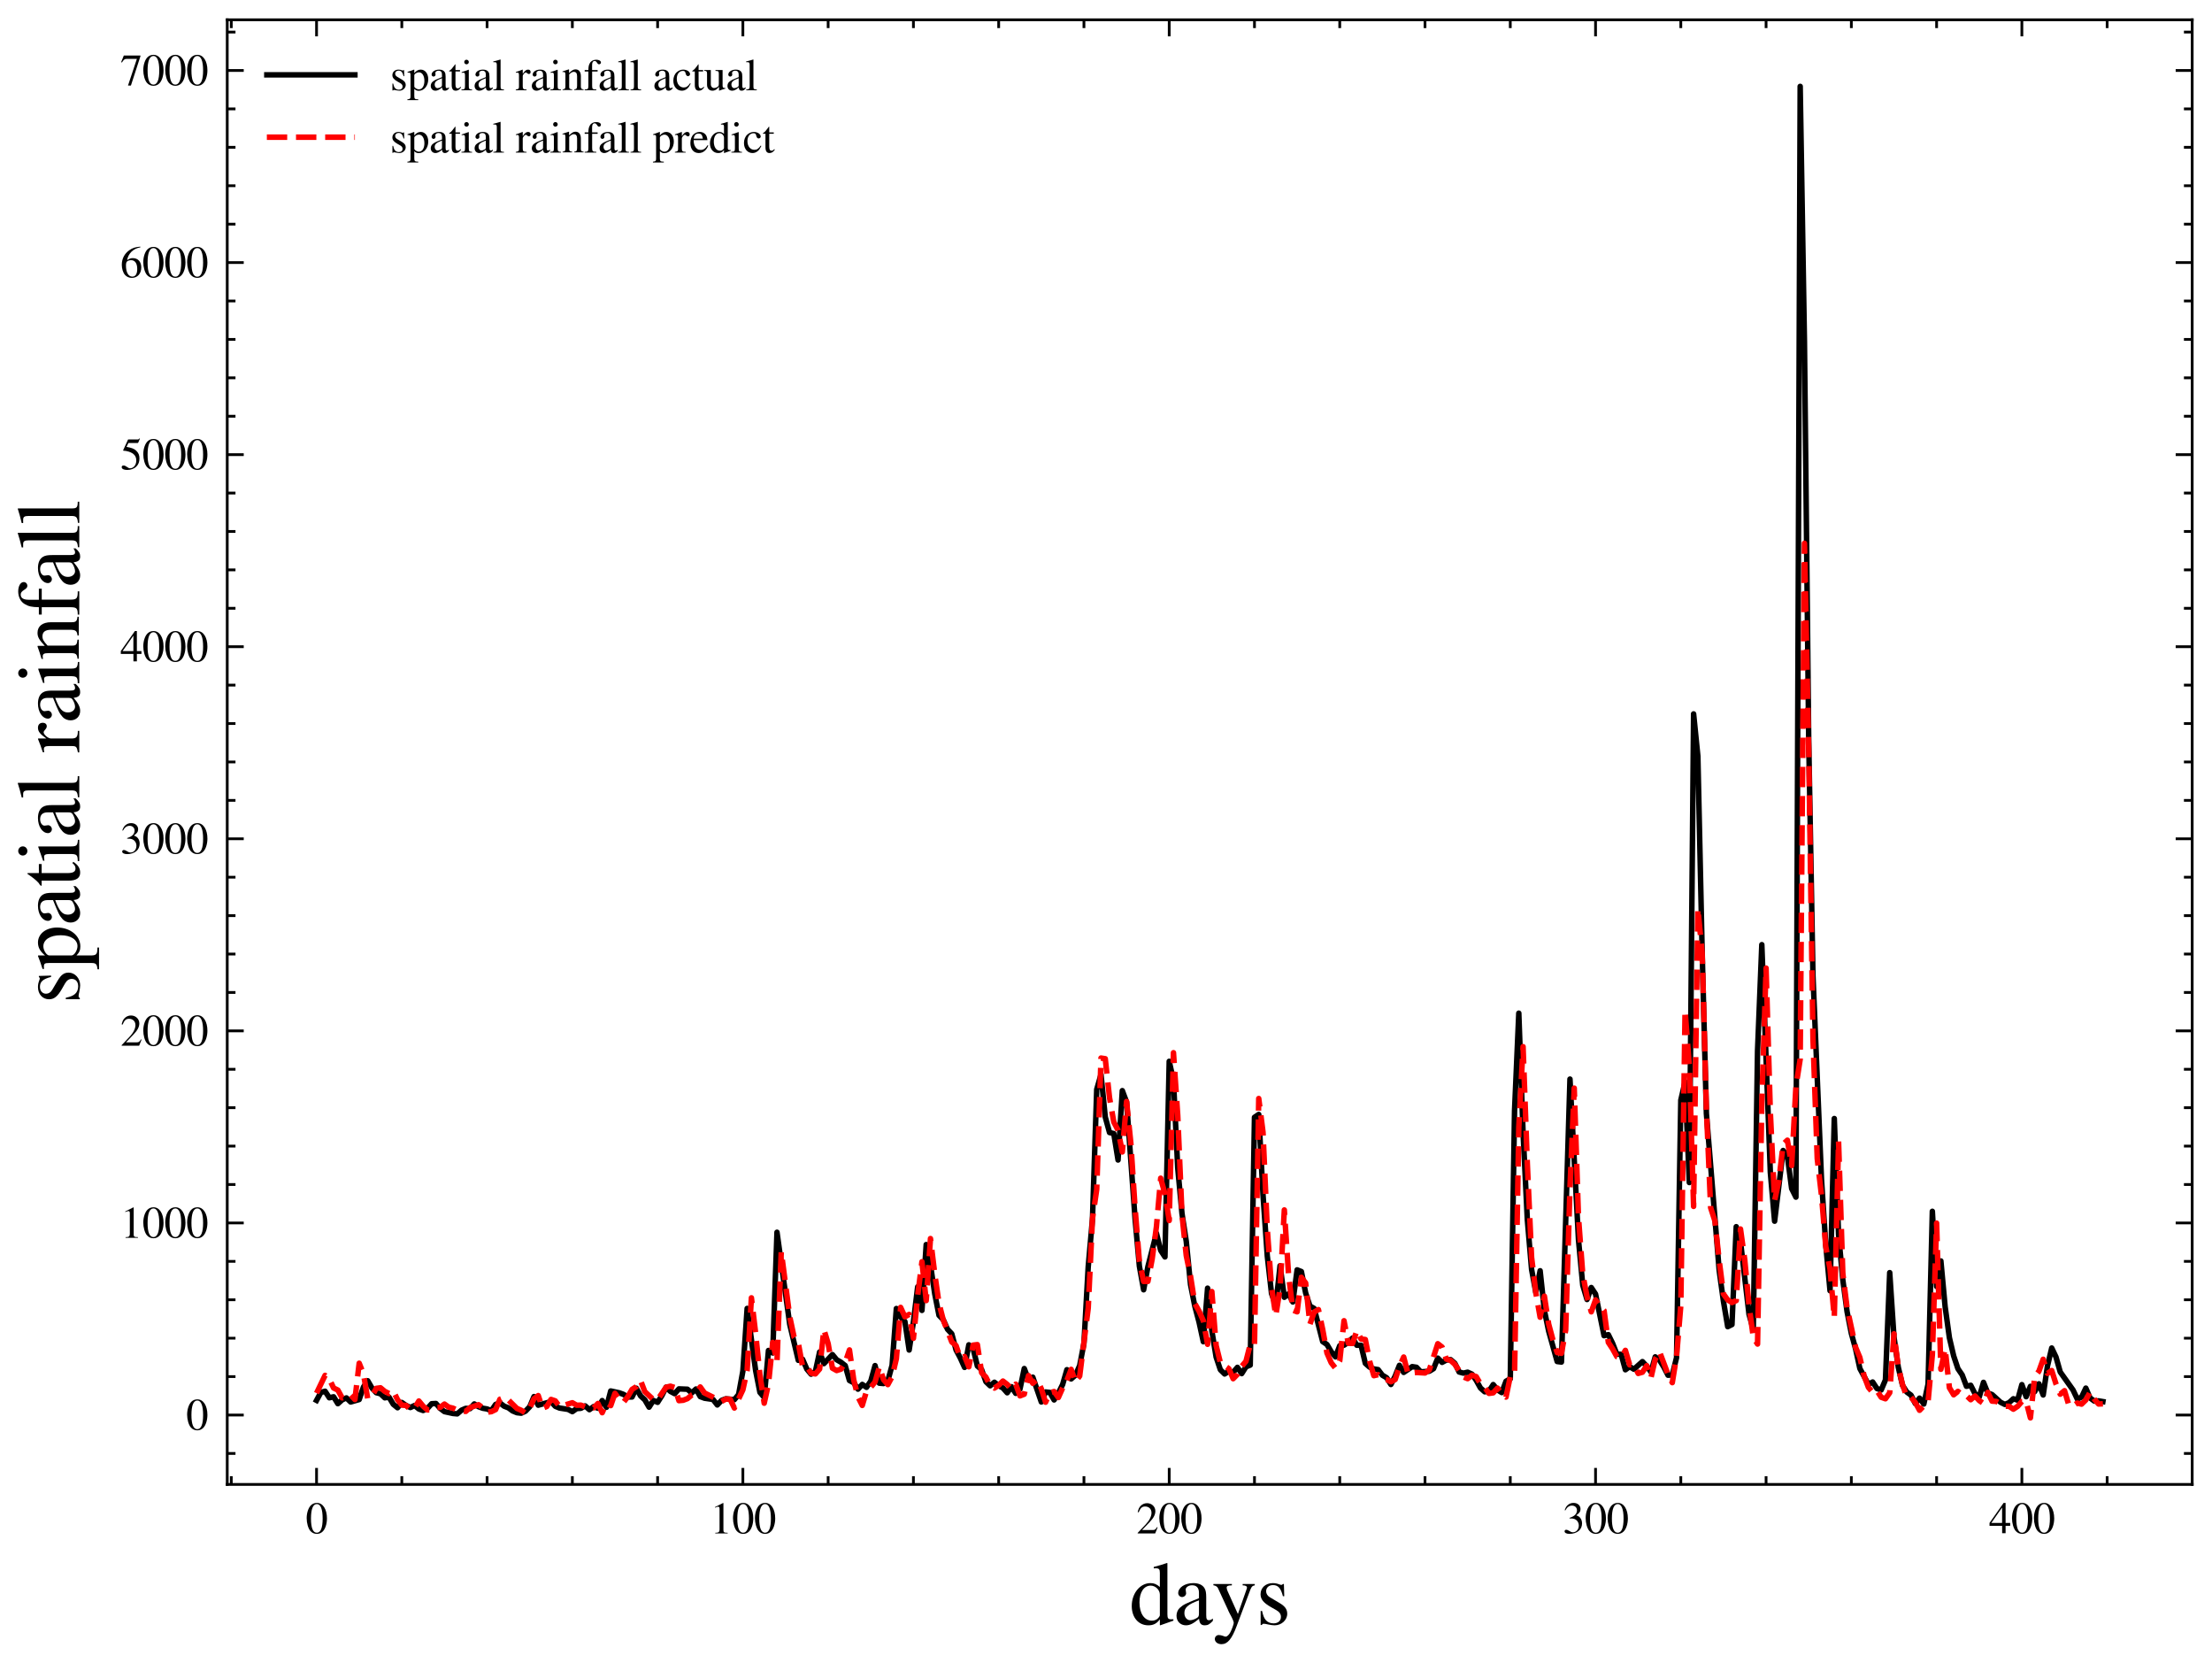 <?xml version="1.0" encoding="utf-8" standalone="no"?>
<!DOCTYPE svg PUBLIC "-//W3C//DTD SVG 1.1//EN"
  "http://www.w3.org/Graphics/SVG/1.1/DTD/svg11.dtd">
<svg xmlns:xlink="http://www.w3.org/1999/xlink" width="402.018pt" height="302.199pt" viewBox="0 0 402.018 302.199" xmlns="http://www.w3.org/2000/svg" version="1.1">
 <defs>
  <style type="text/css">*{stroke-linejoin: round; stroke-linecap: butt}</style>
 </defs>
 <g id="figure_1">
  <g id="patch_1">
   <path d="M -0 302.199 
L 402.018 302.199 
L 402.018 0 
L -0 0 
z
" style="fill: #ffffff"/>
  </g>
  <g id="axes_1">
   <g id="patch_2">
    <path d="M 41.298 269.712 
L 398.418 269.712 
L 398.418 3.6 
L 41.298 3.6 
z
" style="fill: #ffffff"/>
   </g>
   <g id="matplotlib.axis_1">
    <g id="xtick_1">
     <g id="line2d_1">
      <defs>
       <path id="mfe46ee6ffe" d="M 0 0 
L 0 -3 
" style="stroke: #000000; stroke-width: 0.5"/>
      </defs>
      <g>
       <use xlink:href="#mfe46ee6ffe" x="57.531" y="269.712" style="stroke: #000000; stroke-width: 0.5"/>
      </g>
     </g>
     <g id="line2d_2">
      <defs>
       <path id="mbf5a25aa76" d="M 0 0 
L 0 3 
" style="stroke: #000000; stroke-width: 0.5"/>
      </defs>
      <g>
       <use xlink:href="#mbf5a25aa76" x="57.531" y="3.6" style="stroke: #000000; stroke-width: 0.5"/>
      </g>
     </g>
     <g id="text_1">
      <!-- $\mathdefault{0}$ -->
      <g transform="translate(55.539 278.616) scale(0.08 -0.08)">
       <defs>
        <path id="NimbusRomNo9L-Regu-30" d="M 1626 4352 
C 1274 4352 1005 4244 768 4020 
C 397 3661 154 2925 154 2176 
C 154 1479 365 730 666 372 
C 902 90 1229 -64 1600 -64 
C 1926 -64 2202 45 2432 269 
C 2803 621 3046 1364 3046 2138 
C 3046 3450 2464 4352 1626 4352 
z
M 1606 4186 
C 2144 4186 2432 3463 2432 2125 
C 2432 788 2150 103 1600 103 
C 1050 103 768 788 768 2119 
C 768 3476 1056 4186 1606 4186 
z
" transform="scale(0.016)"/>
       </defs>
       <use xlink:href="#NimbusRomNo9L-Regu-30" transform="scale(0.996)"/>
      </g>
     </g>
    </g>
    <g id="xtick_2">
     <g id="line2d_3">
      <g>
       <use xlink:href="#mfe46ee6ffe" x="135.014" y="269.712" style="stroke: #000000; stroke-width: 0.5"/>
      </g>
     </g>
     <g id="line2d_4">
      <g>
       <use xlink:href="#mbf5a25aa76" x="135.014" y="3.6" style="stroke: #000000; stroke-width: 0.5"/>
      </g>
     </g>
     <g id="text_2">
      <!-- $\mathdefault{100}$ -->
      <g transform="translate(129.037 278.616) scale(0.08 -0.08)">
       <defs>
        <path id="NimbusRomNo9L-Regu-31" d="M 1862 4339 
L 710 3757 
L 710 3667 
C 787 3699 858 3725 883 3738 
C 998 3783 1107 3808 1171 3808 
C 1306 3808 1363 3711 1363 3505 
L 1363 592 
C 1363 379 1312 232 1210 173 
C 1114 116 1024 96 755 96 
L 755 0 
L 2522 0 
L 2522 96 
C 2016 96 1914 160 1914 470 
L 1914 4327 
L 1862 4339 
z
" transform="scale(0.016)"/>
       </defs>
       <use xlink:href="#NimbusRomNo9L-Regu-31" transform="scale(0.996)"/>
       <use xlink:href="#NimbusRomNo9L-Regu-30" transform="translate(49.813 0) scale(0.996)"/>
       <use xlink:href="#NimbusRomNo9L-Regu-30" transform="translate(99.626 0) scale(0.996)"/>
      </g>
     </g>
    </g>
    <g id="xtick_3">
     <g id="line2d_5">
      <g>
       <use xlink:href="#mfe46ee6ffe" x="212.498" y="269.712" style="stroke: #000000; stroke-width: 0.5"/>
      </g>
     </g>
     <g id="line2d_6">
      <g>
       <use xlink:href="#mbf5a25aa76" x="212.498" y="3.6" style="stroke: #000000; stroke-width: 0.5"/>
      </g>
     </g>
     <g id="text_3">
      <!-- $\mathdefault{200}$ -->
      <g transform="translate(206.52 278.616) scale(0.08 -0.08)">
       <defs>
        <path id="NimbusRomNo9L-Regu-32" d="M 3040 875 
L 2957 907 
C 2720 544 2637 486 2349 486 
L 819 486 
L 1894 1609 
C 2464 2202 2714 2687 2714 3185 
C 2714 3823 2195 4313 1530 4313 
C 1178 4313 845 4173 608 3918 
C 403 3700 307 3496 198 3043 
L 333 3011 
C 589 3636 819 3840 1261 3840 
C 1798 3840 2163 3476 2163 2940 
C 2163 2443 1869 1850 1331 1282 
L 192 77 
L 192 0 
L 2688 0 
L 3040 875 
z
" transform="scale(0.016)"/>
       </defs>
       <use xlink:href="#NimbusRomNo9L-Regu-32" transform="scale(0.996)"/>
       <use xlink:href="#NimbusRomNo9L-Regu-30" transform="translate(49.813 0) scale(0.996)"/>
       <use xlink:href="#NimbusRomNo9L-Regu-30" transform="translate(99.626 0) scale(0.996)"/>
      </g>
     </g>
    </g>
    <g id="xtick_4">
     <g id="line2d_7">
      <g>
       <use xlink:href="#mfe46ee6ffe" x="289.981" y="269.712" style="stroke: #000000; stroke-width: 0.5"/>
      </g>
     </g>
     <g id="line2d_8">
      <g>
       <use xlink:href="#mbf5a25aa76" x="289.981" y="3.6" style="stroke: #000000; stroke-width: 0.5"/>
      </g>
     </g>
     <g id="text_4">
      <!-- $\mathdefault{300}$ -->
      <g transform="translate(284.003 278.616) scale(0.08 -0.08)">
       <defs>
        <path id="NimbusRomNo9L-Regu-33" d="M 979 2138 
C 1357 2138 1504 2125 1658 2068 
C 2054 1927 2304 1562 2304 1120 
C 2304 583 1939 167 1466 167 
C 1293 167 1165 212 928 365 
C 736 480 627 525 518 525 
C 371 525 275 436 275 301 
C 275 77 550 -64 998 -64 
C 1491 -64 1997 103 2298 365 
C 2598 628 2765 999 2765 1428 
C 2765 1754 2662 2055 2477 2253 
C 2349 2394 2227 2471 1946 2592 
C 2387 2893 2547 3130 2547 3476 
C 2547 3994 2138 4352 1549 4352 
C 1229 4352 947 4244 717 4039 
C 525 3866 429 3699 288 3315 
L 384 3290 
C 646 3757 934 3968 1338 3968 
C 1754 3968 2042 3687 2042 3284 
C 2042 3053 1946 2823 1786 2663 
C 1594 2471 1414 2375 979 2221 
L 979 2138 
z
" transform="scale(0.016)"/>
       </defs>
       <use xlink:href="#NimbusRomNo9L-Regu-33" transform="scale(0.996)"/>
       <use xlink:href="#NimbusRomNo9L-Regu-30" transform="translate(49.813 0) scale(0.996)"/>
       <use xlink:href="#NimbusRomNo9L-Regu-30" transform="translate(99.626 0) scale(0.996)"/>
      </g>
     </g>
    </g>
    <g id="xtick_5">
     <g id="line2d_9">
      <g>
       <use xlink:href="#mfe46ee6ffe" x="367.464" y="269.712" style="stroke: #000000; stroke-width: 0.5"/>
      </g>
     </g>
     <g id="line2d_10">
      <g>
       <use xlink:href="#mbf5a25aa76" x="367.464" y="3.6" style="stroke: #000000; stroke-width: 0.5"/>
      </g>
     </g>
     <g id="text_5">
      <!-- $\mathdefault{400}$ -->
      <g transform="translate(361.486 278.616) scale(0.08 -0.08)">
       <defs>
        <path id="NimbusRomNo9L-Regu-34" d="M 3021 1497 
L 2368 1497 
L 2368 4352 
L 2086 4352 
L 77 1497 
L 77 1088 
L 1875 1088 
L 1875 32 
L 2368 32 
L 2368 1088 
L 3021 1088 
L 3021 1497 
z
M 1869 1497 
L 333 1497 
L 1869 3698 
L 1869 1497 
z
" transform="scale(0.016)"/>
       </defs>
       <use xlink:href="#NimbusRomNo9L-Regu-34" transform="scale(0.996)"/>
       <use xlink:href="#NimbusRomNo9L-Regu-30" transform="translate(49.813 0) scale(0.996)"/>
       <use xlink:href="#NimbusRomNo9L-Regu-30" transform="translate(99.626 0) scale(0.996)"/>
      </g>
     </g>
    </g>
    <g id="xtick_6">
     <g id="line2d_11">
      <defs>
       <path id="md87c8a5781" d="M 0 0 
L 0 -1.5 
" style="stroke: #000000; stroke-width: 0.5"/>
      </defs>
      <g>
       <use xlink:href="#md87c8a5781" x="42.035" y="269.712" style="stroke: #000000; stroke-width: 0.5"/>
      </g>
     </g>
     <g id="line2d_12">
      <defs>
       <path id="m7ee3662ceb" d="M 0 0 
L 0 1.5 
" style="stroke: #000000; stroke-width: 0.5"/>
      </defs>
      <g>
       <use xlink:href="#m7ee3662ceb" x="42.035" y="3.6" style="stroke: #000000; stroke-width: 0.5"/>
      </g>
     </g>
    </g>
    <g id="xtick_7">
     <g id="line2d_13">
      <g>
       <use xlink:href="#md87c8a5781" x="73.028" y="269.712" style="stroke: #000000; stroke-width: 0.5"/>
      </g>
     </g>
     <g id="line2d_14">
      <g>
       <use xlink:href="#m7ee3662ceb" x="73.028" y="3.6" style="stroke: #000000; stroke-width: 0.5"/>
      </g>
     </g>
    </g>
    <g id="xtick_8">
     <g id="line2d_15">
      <g>
       <use xlink:href="#md87c8a5781" x="88.524" y="269.712" style="stroke: #000000; stroke-width: 0.5"/>
      </g>
     </g>
     <g id="line2d_16">
      <g>
       <use xlink:href="#m7ee3662ceb" x="88.524" y="3.6" style="stroke: #000000; stroke-width: 0.5"/>
      </g>
     </g>
    </g>
    <g id="xtick_9">
     <g id="line2d_17">
      <g>
       <use xlink:href="#md87c8a5781" x="104.021" y="269.712" style="stroke: #000000; stroke-width: 0.5"/>
      </g>
     </g>
     <g id="line2d_18">
      <g>
       <use xlink:href="#m7ee3662ceb" x="104.021" y="3.6" style="stroke: #000000; stroke-width: 0.5"/>
      </g>
     </g>
    </g>
    <g id="xtick_10">
     <g id="line2d_19">
      <g>
       <use xlink:href="#md87c8a5781" x="119.518" y="269.712" style="stroke: #000000; stroke-width: 0.5"/>
      </g>
     </g>
     <g id="line2d_20">
      <g>
       <use xlink:href="#m7ee3662ceb" x="119.518" y="3.6" style="stroke: #000000; stroke-width: 0.5"/>
      </g>
     </g>
    </g>
    <g id="xtick_11">
     <g id="line2d_21">
      <g>
       <use xlink:href="#md87c8a5781" x="150.511" y="269.712" style="stroke: #000000; stroke-width: 0.5"/>
      </g>
     </g>
     <g id="line2d_22">
      <g>
       <use xlink:href="#m7ee3662ceb" x="150.511" y="3.6" style="stroke: #000000; stroke-width: 0.5"/>
      </g>
     </g>
    </g>
    <g id="xtick_12">
     <g id="line2d_23">
      <g>
       <use xlink:href="#md87c8a5781" x="166.008" y="269.712" style="stroke: #000000; stroke-width: 0.5"/>
      </g>
     </g>
     <g id="line2d_24">
      <g>
       <use xlink:href="#m7ee3662ceb" x="166.008" y="3.6" style="stroke: #000000; stroke-width: 0.5"/>
      </g>
     </g>
    </g>
    <g id="xtick_13">
     <g id="line2d_25">
      <g>
       <use xlink:href="#md87c8a5781" x="181.504" y="269.712" style="stroke: #000000; stroke-width: 0.5"/>
      </g>
     </g>
     <g id="line2d_26">
      <g>
       <use xlink:href="#m7ee3662ceb" x="181.504" y="3.6" style="stroke: #000000; stroke-width: 0.5"/>
      </g>
     </g>
    </g>
    <g id="xtick_14">
     <g id="line2d_27">
      <g>
       <use xlink:href="#md87c8a5781" x="197.001" y="269.712" style="stroke: #000000; stroke-width: 0.5"/>
      </g>
     </g>
     <g id="line2d_28">
      <g>
       <use xlink:href="#m7ee3662ceb" x="197.001" y="3.6" style="stroke: #000000; stroke-width: 0.5"/>
      </g>
     </g>
    </g>
    <g id="xtick_15">
     <g id="line2d_29">
      <g>
       <use xlink:href="#md87c8a5781" x="227.994" y="269.712" style="stroke: #000000; stroke-width: 0.5"/>
      </g>
     </g>
     <g id="line2d_30">
      <g>
       <use xlink:href="#m7ee3662ceb" x="227.994" y="3.6" style="stroke: #000000; stroke-width: 0.5"/>
      </g>
     </g>
    </g>
    <g id="xtick_16">
     <g id="line2d_31">
      <g>
       <use xlink:href="#md87c8a5781" x="243.491" y="269.712" style="stroke: #000000; stroke-width: 0.5"/>
      </g>
     </g>
     <g id="line2d_32">
      <g>
       <use xlink:href="#m7ee3662ceb" x="243.491" y="3.6" style="stroke: #000000; stroke-width: 0.5"/>
      </g>
     </g>
    </g>
    <g id="xtick_17">
     <g id="line2d_33">
      <g>
       <use xlink:href="#md87c8a5781" x="258.987" y="269.712" style="stroke: #000000; stroke-width: 0.5"/>
      </g>
     </g>
     <g id="line2d_34">
      <g>
       <use xlink:href="#m7ee3662ceb" x="258.987" y="3.6" style="stroke: #000000; stroke-width: 0.5"/>
      </g>
     </g>
    </g>
    <g id="xtick_18">
     <g id="line2d_35">
      <g>
       <use xlink:href="#md87c8a5781" x="274.484" y="269.712" style="stroke: #000000; stroke-width: 0.5"/>
      </g>
     </g>
     <g id="line2d_36">
      <g>
       <use xlink:href="#m7ee3662ceb" x="274.484" y="3.6" style="stroke: #000000; stroke-width: 0.5"/>
      </g>
     </g>
    </g>
    <g id="xtick_19">
     <g id="line2d_37">
      <g>
       <use xlink:href="#md87c8a5781" x="305.477" y="269.712" style="stroke: #000000; stroke-width: 0.5"/>
      </g>
     </g>
     <g id="line2d_38">
      <g>
       <use xlink:href="#m7ee3662ceb" x="305.477" y="3.6" style="stroke: #000000; stroke-width: 0.5"/>
      </g>
     </g>
    </g>
    <g id="xtick_20">
     <g id="line2d_39">
      <g>
       <use xlink:href="#md87c8a5781" x="320.974" y="269.712" style="stroke: #000000; stroke-width: 0.5"/>
      </g>
     </g>
     <g id="line2d_40">
      <g>
       <use xlink:href="#m7ee3662ceb" x="320.974" y="3.6" style="stroke: #000000; stroke-width: 0.5"/>
      </g>
     </g>
    </g>
    <g id="xtick_21">
     <g id="line2d_41">
      <g>
       <use xlink:href="#md87c8a5781" x="336.471" y="269.712" style="stroke: #000000; stroke-width: 0.5"/>
      </g>
     </g>
     <g id="line2d_42">
      <g>
       <use xlink:href="#m7ee3662ceb" x="336.471" y="3.6" style="stroke: #000000; stroke-width: 0.5"/>
      </g>
     </g>
    </g>
    <g id="xtick_22">
     <g id="line2d_43">
      <g>
       <use xlink:href="#md87c8a5781" x="351.967" y="269.712" style="stroke: #000000; stroke-width: 0.5"/>
      </g>
     </g>
     <g id="line2d_44">
      <g>
       <use xlink:href="#m7ee3662ceb" x="351.967" y="3.6" style="stroke: #000000; stroke-width: 0.5"/>
      </g>
     </g>
    </g>
    <g id="xtick_23">
     <g id="line2d_45">
      <g>
       <use xlink:href="#md87c8a5781" x="382.961" y="269.712" style="stroke: #000000; stroke-width: 0.5"/>
      </g>
     </g>
     <g id="line2d_46">
      <g>
       <use xlink:href="#m7ee3662ceb" x="382.961" y="3.6" style="stroke: #000000; stroke-width: 0.5"/>
      </g>
     </g>
    </g>
    <g id="text_6">
     <!-- days -->
     <g transform="translate(205.249 295.148) scale(0.16 -0.16)">
      <defs>
       <path id="NimbusRomNo9L-Regu-64" d="M 2202 -64 
L 3142 269 
L 3142 365 
C 3027 365 3014 365 2995 365 
C 2765 365 2714 435 2714 731 
L 2714 4364 
L 2682 4377 
C 2374 4268 2150 4204 1741 4096 
L 1741 3994 
C 1792 4000 1830 4000 1882 4000 
C 2118 4000 2176 3936 2176 3672 
L 2176 2669 
C 1933 2874 1760 2944 1504 2944 
C 768 2944 173 2221 173 1312 
C 173 493 653 -64 1357 -64 
C 1715 -64 1958 64 2176 365 
L 2176 -45 
L 2202 -64 
z
M 2176 653 
C 2176 608 2131 531 2067 461 
C 1952 333 1792 269 1606 269 
C 1075 269 723 781 723 1568 
C 723 2291 1037 2765 1523 2765 
C 1862 2765 2176 2464 2176 2125 
L 2176 653 
z
" transform="scale(0.016)"/>
       <path id="NimbusRomNo9L-Regu-61" d="M 2829 423 
C 2720 333 2643 301 2547 301 
C 2400 301 2355 390 2355 672 
L 2355 1920 
C 2355 2253 2323 2438 2227 2592 
C 2086 2822 1811 2944 1434 2944 
C 832 2944 358 2630 358 2227 
C 358 2080 486 1952 634 1952 
C 787 1952 922 2080 922 2221 
C 922 2246 915 2278 909 2323 
C 896 2381 890 2432 890 2477 
C 890 2650 1094 2790 1350 2790 
C 1664 2790 1837 2605 1837 2259 
L 1837 1869 
C 851 1472 742 1421 467 1178 
C 326 1050 237 832 237 621 
C 237 218 518 -64 909 -64 
C 1190 -64 1453 70 1843 403 
C 1875 70 1990 -64 2253 -64 
C 2470 -64 2605 13 2829 256 
L 2829 423 
z
M 1837 783 
C 1837 584 1805 526 1670 449 
C 1517 359 1338 301 1203 301 
C 979 301 800 520 800 796 
L 800 822 
C 800 1201 1062 1433 1837 1715 
L 1837 783 
z
" transform="scale(0.016)"/>
       <path id="NimbusRomNo9L-Regu-79" d="M 3040 2880 
L 2176 2880 
L 2176 2784 
C 2381 2784 2483 2726 2483 2623 
C 2483 2597 2477 2559 2458 2514 
L 1837 742 
L 1101 2377 
C 1062 2468 1037 2552 1037 2622 
C 1037 2739 1133 2784 1408 2784 
L 1408 2880 
L 90 2880 
L 90 2790 
C 256 2765 365 2694 416 2585 
L 1146 1005 
L 1165 953 
L 1261 761 
C 1440 440 1542 209 1542 112 
C 1542 16 1395 -389 1286 -582 
C 1197 -749 1056 -871 966 -871 
C 928 -871 870 -858 806 -826 
C 685 -781 576 -755 467 -755 
C 320 -755 192 -883 192 -1037 
C 192 -1248 397 -1408 666 -1408 
C 1094 -1408 1402 -1049 1747 -124 
L 2733 2495 
C 2816 2701 2886 2765 3040 2784 
L 3040 2880 
z
" transform="scale(0.016)"/>
       <path id="NimbusRomNo9L-Regu-73" d="M 2016 2010 
L 1990 2880 
L 1920 2880 
L 1907 2867 
C 1850 2822 1843 2816 1818 2816 
C 1779 2816 1715 2829 1645 2861 
C 1504 2915 1363 2944 1197 2944 
C 691 2944 326 2616 326 2154 
C 326 1796 531 1539 1075 1231 
L 1446 1020 
C 1670 892 1779 737 1779 539 
C 1779 256 1574 77 1248 77 
C 1030 77 832 159 710 298 
C 576 455 518 600 435 960 
L 333 960 
L 333 -39 
L 416 -39 
C 461 33 486 48 563 48 
C 621 48 710 35 858 -2 
C 1037 -39 1210 -64 1325 -64 
C 1818 -64 2227 308 2227 757 
C 2227 1077 2074 1289 1690 1520 
L 998 1930 
C 819 2033 723 2194 723 2367 
C 723 2624 922 2803 1216 2803 
C 1581 2803 1773 2583 1920 2010 
L 2016 2010 
z
" transform="scale(0.016)"/>
      </defs>
      <use xlink:href="#NimbusRomNo9L-Regu-64" transform="scale(0.996)"/>
      <use xlink:href="#NimbusRomNo9L-Regu-61" transform="translate(49.813 0) scale(0.996)"/>
      <use xlink:href="#NimbusRomNo9L-Regu-79" transform="translate(94.047 0) scale(0.996)"/>
      <use xlink:href="#NimbusRomNo9L-Regu-73" transform="translate(143.86 0) scale(0.996)"/>
     </g>
    </g>
   </g>
   <g id="matplotlib.axis_2">
    <g id="ytick_1">
     <g id="line2d_47">
      <defs>
       <path id="m1c48ecb445" d="M 0 0 
L 3 0 
" style="stroke: #000000; stroke-width: 0.5"/>
      </defs>
      <g>
       <use xlink:href="#m1c48ecb445" x="41.298" y="257.101" style="stroke: #000000; stroke-width: 0.5"/>
      </g>
     </g>
     <g id="line2d_48">
      <defs>
       <path id="m8c5f093f06" d="M 0 0 
L -3 0 
" style="stroke: #000000; stroke-width: 0.5"/>
      </defs>
      <g>
       <use xlink:href="#m8c5f093f06" x="398.418" y="257.101" style="stroke: #000000; stroke-width: 0.5"/>
      </g>
     </g>
     <g id="text_7">
      <!-- $\mathdefault{0}$ -->
      <g transform="translate(33.813 259.803) scale(0.08 -0.08)">
       <use xlink:href="#NimbusRomNo9L-Regu-30" transform="scale(0.996)"/>
      </g>
     </g>
    </g>
    <g id="ytick_2">
     <g id="line2d_49">
      <g>
       <use xlink:href="#m1c48ecb445" x="41.298" y="222.202" style="stroke: #000000; stroke-width: 0.5"/>
      </g>
     </g>
     <g id="line2d_50">
      <g>
       <use xlink:href="#m8c5f093f06" x="398.418" y="222.202" style="stroke: #000000; stroke-width: 0.5"/>
      </g>
     </g>
     <g id="text_8">
      <!-- $\mathdefault{1000}$ -->
      <g transform="translate(21.858 224.903) scale(0.08 -0.08)">
       <use xlink:href="#NimbusRomNo9L-Regu-31" transform="scale(0.996)"/>
       <use xlink:href="#NimbusRomNo9L-Regu-30" transform="translate(49.813 0) scale(0.996)"/>
       <use xlink:href="#NimbusRomNo9L-Regu-30" transform="translate(99.626 0) scale(0.996)"/>
       <use xlink:href="#NimbusRomNo9L-Regu-30" transform="translate(149.44 0) scale(0.996)"/>
      </g>
     </g>
    </g>
    <g id="ytick_3">
     <g id="line2d_51">
      <g>
       <use xlink:href="#m1c48ecb445" x="41.298" y="187.302" style="stroke: #000000; stroke-width: 0.5"/>
      </g>
     </g>
     <g id="line2d_52">
      <g>
       <use xlink:href="#m8c5f093f06" x="398.418" y="187.302" style="stroke: #000000; stroke-width: 0.5"/>
      </g>
     </g>
     <g id="text_9">
      <!-- $\mathdefault{2000}$ -->
      <g transform="translate(21.858 190.004) scale(0.08 -0.08)">
       <use xlink:href="#NimbusRomNo9L-Regu-32" transform="scale(0.996)"/>
       <use xlink:href="#NimbusRomNo9L-Regu-30" transform="translate(49.813 0) scale(0.996)"/>
       <use xlink:href="#NimbusRomNo9L-Regu-30" transform="translate(99.626 0) scale(0.996)"/>
       <use xlink:href="#NimbusRomNo9L-Regu-30" transform="translate(149.44 0) scale(0.996)"/>
      </g>
     </g>
    </g>
    <g id="ytick_4">
     <g id="line2d_53">
      <g>
       <use xlink:href="#m1c48ecb445" x="41.298" y="152.403" style="stroke: #000000; stroke-width: 0.5"/>
      </g>
     </g>
     <g id="line2d_54">
      <g>
       <use xlink:href="#m8c5f093f06" x="398.418" y="152.403" style="stroke: #000000; stroke-width: 0.5"/>
      </g>
     </g>
     <g id="text_10">
      <!-- $\mathdefault{3000}$ -->
      <g transform="translate(21.858 155.105) scale(0.08 -0.08)">
       <use xlink:href="#NimbusRomNo9L-Regu-33" transform="scale(0.996)"/>
       <use xlink:href="#NimbusRomNo9L-Regu-30" transform="translate(49.813 0) scale(0.996)"/>
       <use xlink:href="#NimbusRomNo9L-Regu-30" transform="translate(99.626 0) scale(0.996)"/>
       <use xlink:href="#NimbusRomNo9L-Regu-30" transform="translate(149.44 0) scale(0.996)"/>
      </g>
     </g>
    </g>
    <g id="ytick_5">
     <g id="line2d_55">
      <g>
       <use xlink:href="#m1c48ecb445" x="41.298" y="117.504" style="stroke: #000000; stroke-width: 0.5"/>
      </g>
     </g>
     <g id="line2d_56">
      <g>
       <use xlink:href="#m8c5f093f06" x="398.418" y="117.504" style="stroke: #000000; stroke-width: 0.5"/>
      </g>
     </g>
     <g id="text_11">
      <!-- $\mathdefault{4000}$ -->
      <g transform="translate(21.858 120.206) scale(0.08 -0.08)">
       <use xlink:href="#NimbusRomNo9L-Regu-34" transform="scale(0.996)"/>
       <use xlink:href="#NimbusRomNo9L-Regu-30" transform="translate(49.813 0) scale(0.996)"/>
       <use xlink:href="#NimbusRomNo9L-Regu-30" transform="translate(99.626 0) scale(0.996)"/>
       <use xlink:href="#NimbusRomNo9L-Regu-30" transform="translate(149.44 0) scale(0.996)"/>
      </g>
     </g>
    </g>
    <g id="ytick_6">
     <g id="line2d_57">
      <g>
       <use xlink:href="#m1c48ecb445" x="41.298" y="82.605" style="stroke: #000000; stroke-width: 0.5"/>
      </g>
     </g>
     <g id="line2d_58">
      <g>
       <use xlink:href="#m8c5f093f06" x="398.418" y="82.605" style="stroke: #000000; stroke-width: 0.5"/>
      </g>
     </g>
     <g id="text_12">
      <!-- $\mathdefault{5000}$ -->
      <g transform="translate(21.858 85.307) scale(0.08 -0.08)">
       <defs>
        <path id="NimbusRomNo9L-Regu-35" d="M 1158 3776 
L 2413 3776 
C 2515 3776 2541 3789 2560 3834 
L 2803 4403 
L 2746 4448 
C 2650 4314 2586 4282 2451 4282 
L 1114 4282 
L 416 2759 
C 410 2746 410 2740 410 2727 
C 410 2695 435 2676 486 2676 
C 691 2676 947 2631 1210 2547 
C 1946 2309 2285 1910 2285 1274 
C 2285 656 1894 173 1395 173 
C 1267 173 1158 218 966 360 
C 762 508 614 572 480 572 
C 294 572 205 495 205 334 
C 205 90 506 -64 986 -64 
C 1523 -64 1984 110 2304 438 
C 2598 728 2733 1094 2733 1583 
C 2733 2046 2611 2342 2291 2663 
C 2010 2947 1645 3094 890 3229 
L 1158 3776 
z
" transform="scale(0.016)"/>
       </defs>
       <use xlink:href="#NimbusRomNo9L-Regu-35" transform="scale(0.996)"/>
       <use xlink:href="#NimbusRomNo9L-Regu-30" transform="translate(49.813 0) scale(0.996)"/>
       <use xlink:href="#NimbusRomNo9L-Regu-30" transform="translate(99.626 0) scale(0.996)"/>
       <use xlink:href="#NimbusRomNo9L-Regu-30" transform="translate(149.44 0) scale(0.996)"/>
      </g>
     </g>
    </g>
    <g id="ytick_7">
     <g id="line2d_59">
      <g>
       <use xlink:href="#m1c48ecb445" x="41.298" y="47.706" style="stroke: #000000; stroke-width: 0.5"/>
      </g>
     </g>
     <g id="line2d_60">
      <g>
       <use xlink:href="#m8c5f093f06" x="398.418" y="47.706" style="stroke: #000000; stroke-width: 0.5"/>
      </g>
     </g>
     <g id="text_13">
      <!-- $\mathdefault{6000}$ -->
      <g transform="translate(21.858 50.408) scale(0.08 -0.08)">
       <defs>
        <path id="NimbusRomNo9L-Regu-36" d="M 2854 4391 
C 2125 4327 1754 4205 1286 3879 
C 595 3386 218 2656 218 1802 
C 218 1248 390 688 666 370 
C 909 89 1254 -64 1651 -64 
C 2445 -64 2995 541 2995 1421 
C 2995 2236 2528 2752 1792 2752 
C 1510 2752 1376 2707 973 2464 
C 1146 3431 1862 4122 2867 4288 
L 2854 4391 
z
M 1549 2458 
C 2099 2458 2419 2000 2419 1204 
C 2419 504 2170 116 1722 116 
C 1158 116 813 714 813 1700 
C 813 2025 864 2203 992 2299 
C 1126 2400 1325 2458 1549 2458 
z
" transform="scale(0.016)"/>
       </defs>
       <use xlink:href="#NimbusRomNo9L-Regu-36" transform="scale(0.996)"/>
       <use xlink:href="#NimbusRomNo9L-Regu-30" transform="translate(49.813 0) scale(0.996)"/>
       <use xlink:href="#NimbusRomNo9L-Regu-30" transform="translate(99.626 0) scale(0.996)"/>
       <use xlink:href="#NimbusRomNo9L-Regu-30" transform="translate(149.44 0) scale(0.996)"/>
      </g>
     </g>
    </g>
    <g id="ytick_8">
     <g id="line2d_61">
      <g>
       <use xlink:href="#m1c48ecb445" x="41.298" y="12.807" style="stroke: #000000; stroke-width: 0.5"/>
      </g>
     </g>
     <g id="line2d_62">
      <g>
       <use xlink:href="#m8c5f093f06" x="398.418" y="12.807" style="stroke: #000000; stroke-width: 0.5"/>
      </g>
     </g>
     <g id="text_14">
      <!-- $\mathdefault{7000}$ -->
      <g transform="translate(21.858 15.508) scale(0.08 -0.08)">
       <defs>
        <path id="NimbusRomNo9L-Regu-37" d="M 2874 4250 
L 506 4250 
L 128 3310 
L 237 3258 
C 512 3693 627 3776 979 3776 
L 2368 3776 
L 1101 -32 
L 1517 -32 
L 2874 4148 
L 2874 4250 
z
" transform="scale(0.016)"/>
       </defs>
       <use xlink:href="#NimbusRomNo9L-Regu-37" transform="scale(0.996)"/>
       <use xlink:href="#NimbusRomNo9L-Regu-30" transform="translate(49.813 0) scale(0.996)"/>
       <use xlink:href="#NimbusRomNo9L-Regu-30" transform="translate(99.626 0) scale(0.996)"/>
       <use xlink:href="#NimbusRomNo9L-Regu-30" transform="translate(149.44 0) scale(0.996)"/>
      </g>
     </g>
    </g>
    <g id="ytick_9">
     <g id="line2d_63">
      <defs>
       <path id="ma118a9f275" d="M 0 0 
L 1.5 0 
" style="stroke: #000000; stroke-width: 0.5"/>
      </defs>
      <g>
       <use xlink:href="#ma118a9f275" x="41.298" y="264.081" style="stroke: #000000; stroke-width: 0.5"/>
      </g>
     </g>
     <g id="line2d_64">
      <defs>
       <path id="ma2f1596ed1" d="M 0 0 
L -1.5 0 
" style="stroke: #000000; stroke-width: 0.5"/>
      </defs>
      <g>
       <use xlink:href="#ma2f1596ed1" x="398.418" y="264.081" style="stroke: #000000; stroke-width: 0.5"/>
      </g>
     </g>
    </g>
    <g id="ytick_10">
     <g id="line2d_65">
      <g>
       <use xlink:href="#ma118a9f275" x="41.298" y="250.121" style="stroke: #000000; stroke-width: 0.5"/>
      </g>
     </g>
     <g id="line2d_66">
      <g>
       <use xlink:href="#ma2f1596ed1" x="398.418" y="250.121" style="stroke: #000000; stroke-width: 0.5"/>
      </g>
     </g>
    </g>
    <g id="ytick_11">
     <g id="line2d_67">
      <g>
       <use xlink:href="#ma118a9f275" x="41.298" y="243.141" style="stroke: #000000; stroke-width: 0.5"/>
      </g>
     </g>
     <g id="line2d_68">
      <g>
       <use xlink:href="#ma2f1596ed1" x="398.418" y="243.141" style="stroke: #000000; stroke-width: 0.5"/>
      </g>
     </g>
    </g>
    <g id="ytick_12">
     <g id="line2d_69">
      <g>
       <use xlink:href="#ma118a9f275" x="41.298" y="236.161" style="stroke: #000000; stroke-width: 0.5"/>
      </g>
     </g>
     <g id="line2d_70">
      <g>
       <use xlink:href="#ma2f1596ed1" x="398.418" y="236.161" style="stroke: #000000; stroke-width: 0.5"/>
      </g>
     </g>
    </g>
    <g id="ytick_13">
     <g id="line2d_71">
      <g>
       <use xlink:href="#ma118a9f275" x="41.298" y="229.181" style="stroke: #000000; stroke-width: 0.5"/>
      </g>
     </g>
     <g id="line2d_72">
      <g>
       <use xlink:href="#ma2f1596ed1" x="398.418" y="229.181" style="stroke: #000000; stroke-width: 0.5"/>
      </g>
     </g>
    </g>
    <g id="ytick_14">
     <g id="line2d_73">
      <g>
       <use xlink:href="#ma118a9f275" x="41.298" y="215.222" style="stroke: #000000; stroke-width: 0.5"/>
      </g>
     </g>
     <g id="line2d_74">
      <g>
       <use xlink:href="#ma2f1596ed1" x="398.418" y="215.222" style="stroke: #000000; stroke-width: 0.5"/>
      </g>
     </g>
    </g>
    <g id="ytick_15">
     <g id="line2d_75">
      <g>
       <use xlink:href="#ma118a9f275" x="41.298" y="208.242" style="stroke: #000000; stroke-width: 0.5"/>
      </g>
     </g>
     <g id="line2d_76">
      <g>
       <use xlink:href="#ma2f1596ed1" x="398.418" y="208.242" style="stroke: #000000; stroke-width: 0.5"/>
      </g>
     </g>
    </g>
    <g id="ytick_16">
     <g id="line2d_77">
      <g>
       <use xlink:href="#ma118a9f275" x="41.298" y="201.262" style="stroke: #000000; stroke-width: 0.5"/>
      </g>
     </g>
     <g id="line2d_78">
      <g>
       <use xlink:href="#ma2f1596ed1" x="398.418" y="201.262" style="stroke: #000000; stroke-width: 0.5"/>
      </g>
     </g>
    </g>
    <g id="ytick_17">
     <g id="line2d_79">
      <g>
       <use xlink:href="#ma118a9f275" x="41.298" y="194.282" style="stroke: #000000; stroke-width: 0.5"/>
      </g>
     </g>
     <g id="line2d_80">
      <g>
       <use xlink:href="#ma2f1596ed1" x="398.418" y="194.282" style="stroke: #000000; stroke-width: 0.5"/>
      </g>
     </g>
    </g>
    <g id="ytick_18">
     <g id="line2d_81">
      <g>
       <use xlink:href="#ma118a9f275" x="41.298" y="180.323" style="stroke: #000000; stroke-width: 0.5"/>
      </g>
     </g>
     <g id="line2d_82">
      <g>
       <use xlink:href="#ma2f1596ed1" x="398.418" y="180.323" style="stroke: #000000; stroke-width: 0.5"/>
      </g>
     </g>
    </g>
    <g id="ytick_19">
     <g id="line2d_83">
      <g>
       <use xlink:href="#ma118a9f275" x="41.298" y="173.343" style="stroke: #000000; stroke-width: 0.5"/>
      </g>
     </g>
     <g id="line2d_84">
      <g>
       <use xlink:href="#ma2f1596ed1" x="398.418" y="173.343" style="stroke: #000000; stroke-width: 0.5"/>
      </g>
     </g>
    </g>
    <g id="ytick_20">
     <g id="line2d_85">
      <g>
       <use xlink:href="#ma118a9f275" x="41.298" y="166.363" style="stroke: #000000; stroke-width: 0.5"/>
      </g>
     </g>
     <g id="line2d_86">
      <g>
       <use xlink:href="#ma2f1596ed1" x="398.418" y="166.363" style="stroke: #000000; stroke-width: 0.5"/>
      </g>
     </g>
    </g>
    <g id="ytick_21">
     <g id="line2d_87">
      <g>
       <use xlink:href="#ma118a9f275" x="41.298" y="159.383" style="stroke: #000000; stroke-width: 0.5"/>
      </g>
     </g>
     <g id="line2d_88">
      <g>
       <use xlink:href="#ma2f1596ed1" x="398.418" y="159.383" style="stroke: #000000; stroke-width: 0.5"/>
      </g>
     </g>
    </g>
    <g id="ytick_22">
     <g id="line2d_89">
      <g>
       <use xlink:href="#ma118a9f275" x="41.298" y="145.423" style="stroke: #000000; stroke-width: 0.5"/>
      </g>
     </g>
     <g id="line2d_90">
      <g>
       <use xlink:href="#ma2f1596ed1" x="398.418" y="145.423" style="stroke: #000000; stroke-width: 0.5"/>
      </g>
     </g>
    </g>
    <g id="ytick_23">
     <g id="line2d_91">
      <g>
       <use xlink:href="#ma118a9f275" x="41.298" y="138.444" style="stroke: #000000; stroke-width: 0.5"/>
      </g>
     </g>
     <g id="line2d_92">
      <g>
       <use xlink:href="#ma2f1596ed1" x="398.418" y="138.444" style="stroke: #000000; stroke-width: 0.5"/>
      </g>
     </g>
    </g>
    <g id="ytick_24">
     <g id="line2d_93">
      <g>
       <use xlink:href="#ma118a9f275" x="41.298" y="131.464" style="stroke: #000000; stroke-width: 0.5"/>
      </g>
     </g>
     <g id="line2d_94">
      <g>
       <use xlink:href="#ma2f1596ed1" x="398.418" y="131.464" style="stroke: #000000; stroke-width: 0.5"/>
      </g>
     </g>
    </g>
    <g id="ytick_25">
     <g id="line2d_95">
      <g>
       <use xlink:href="#ma118a9f275" x="41.298" y="124.484" style="stroke: #000000; stroke-width: 0.5"/>
      </g>
     </g>
     <g id="line2d_96">
      <g>
       <use xlink:href="#ma2f1596ed1" x="398.418" y="124.484" style="stroke: #000000; stroke-width: 0.5"/>
      </g>
     </g>
    </g>
    <g id="ytick_26">
     <g id="line2d_97">
      <g>
       <use xlink:href="#ma118a9f275" x="41.298" y="110.524" style="stroke: #000000; stroke-width: 0.5"/>
      </g>
     </g>
     <g id="line2d_98">
      <g>
       <use xlink:href="#ma2f1596ed1" x="398.418" y="110.524" style="stroke: #000000; stroke-width: 0.5"/>
      </g>
     </g>
    </g>
    <g id="ytick_27">
     <g id="line2d_99">
      <g>
       <use xlink:href="#ma118a9f275" x="41.298" y="103.544" style="stroke: #000000; stroke-width: 0.5"/>
      </g>
     </g>
     <g id="line2d_100">
      <g>
       <use xlink:href="#ma2f1596ed1" x="398.418" y="103.544" style="stroke: #000000; stroke-width: 0.5"/>
      </g>
     </g>
    </g>
    <g id="ytick_28">
     <g id="line2d_101">
      <g>
       <use xlink:href="#ma118a9f275" x="41.298" y="96.565" style="stroke: #000000; stroke-width: 0.5"/>
      </g>
     </g>
     <g id="line2d_102">
      <g>
       <use xlink:href="#ma2f1596ed1" x="398.418" y="96.565" style="stroke: #000000; stroke-width: 0.5"/>
      </g>
     </g>
    </g>
    <g id="ytick_29">
     <g id="line2d_103">
      <g>
       <use xlink:href="#ma118a9f275" x="41.298" y="89.585" style="stroke: #000000; stroke-width: 0.5"/>
      </g>
     </g>
     <g id="line2d_104">
      <g>
       <use xlink:href="#ma2f1596ed1" x="398.418" y="89.585" style="stroke: #000000; stroke-width: 0.5"/>
      </g>
     </g>
    </g>
    <g id="ytick_30">
     <g id="line2d_105">
      <g>
       <use xlink:href="#ma118a9f275" x="41.298" y="75.625" style="stroke: #000000; stroke-width: 0.5"/>
      </g>
     </g>
     <g id="line2d_106">
      <g>
       <use xlink:href="#ma2f1596ed1" x="398.418" y="75.625" style="stroke: #000000; stroke-width: 0.5"/>
      </g>
     </g>
    </g>
    <g id="ytick_31">
     <g id="line2d_107">
      <g>
       <use xlink:href="#ma118a9f275" x="41.298" y="68.645" style="stroke: #000000; stroke-width: 0.5"/>
      </g>
     </g>
     <g id="line2d_108">
      <g>
       <use xlink:href="#ma2f1596ed1" x="398.418" y="68.645" style="stroke: #000000; stroke-width: 0.5"/>
      </g>
     </g>
    </g>
    <g id="ytick_32">
     <g id="line2d_109">
      <g>
       <use xlink:href="#ma118a9f275" x="41.298" y="61.665" style="stroke: #000000; stroke-width: 0.5"/>
      </g>
     </g>
     <g id="line2d_110">
      <g>
       <use xlink:href="#ma2f1596ed1" x="398.418" y="61.665" style="stroke: #000000; stroke-width: 0.5"/>
      </g>
     </g>
    </g>
    <g id="ytick_33">
     <g id="line2d_111">
      <g>
       <use xlink:href="#ma118a9f275" x="41.298" y="54.686" style="stroke: #000000; stroke-width: 0.5"/>
      </g>
     </g>
     <g id="line2d_112">
      <g>
       <use xlink:href="#ma2f1596ed1" x="398.418" y="54.686" style="stroke: #000000; stroke-width: 0.5"/>
      </g>
     </g>
    </g>
    <g id="ytick_34">
     <g id="line2d_113">
      <g>
       <use xlink:href="#ma118a9f275" x="41.298" y="40.726" style="stroke: #000000; stroke-width: 0.5"/>
      </g>
     </g>
     <g id="line2d_114">
      <g>
       <use xlink:href="#ma2f1596ed1" x="398.418" y="40.726" style="stroke: #000000; stroke-width: 0.5"/>
      </g>
     </g>
    </g>
    <g id="ytick_35">
     <g id="line2d_115">
      <g>
       <use xlink:href="#ma118a9f275" x="41.298" y="33.746" style="stroke: #000000; stroke-width: 0.5"/>
      </g>
     </g>
     <g id="line2d_116">
      <g>
       <use xlink:href="#ma2f1596ed1" x="398.418" y="33.746" style="stroke: #000000; stroke-width: 0.5"/>
      </g>
     </g>
    </g>
    <g id="ytick_36">
     <g id="line2d_117">
      <g>
       <use xlink:href="#ma118a9f275" x="41.298" y="26.766" style="stroke: #000000; stroke-width: 0.5"/>
      </g>
     </g>
     <g id="line2d_118">
      <g>
       <use xlink:href="#ma2f1596ed1" x="398.418" y="26.766" style="stroke: #000000; stroke-width: 0.5"/>
      </g>
     </g>
    </g>
    <g id="ytick_37">
     <g id="line2d_119">
      <g>
       <use xlink:href="#ma118a9f275" x="41.298" y="19.786" style="stroke: #000000; stroke-width: 0.5"/>
      </g>
     </g>
     <g id="line2d_120">
      <g>
       <use xlink:href="#ma2f1596ed1" x="398.418" y="19.786" style="stroke: #000000; stroke-width: 0.5"/>
      </g>
     </g>
    </g>
    <g id="ytick_38">
     <g id="line2d_121">
      <g>
       <use xlink:href="#ma118a9f275" x="41.298" y="5.827" style="stroke: #000000; stroke-width: 0.5"/>
      </g>
     </g>
     <g id="line2d_122">
      <g>
       <use xlink:href="#ma2f1596ed1" x="398.418" y="5.827" style="stroke: #000000; stroke-width: 0.5"/>
      </g>
     </g>
    </g>
    <g id="text_15">
     <!-- spatial rainfall -->
     <g transform="translate(14.407 182.396) rotate(-90) scale(0.16 -0.16)">
      <defs>
       <path id="NimbusRomNo9L-Regu-70" d="M 58 2516 
C 115 2522 160 2522 218 2522 
C 435 2522 480 2458 480 2155 
L 480 -855 
C 480 -1189 410 -1261 32 -1299 
L 32 -1408 
L 1581 -1408 
L 1581 -1293 
C 1101 -1293 1018 -1222 1018 -816 
L 1018 199 
C 1242 -13 1395 -77 1664 -77 
C 2419 -77 3008 643 3008 1575 
C 3008 2372 2560 2944 1939 2944 
C 1581 2944 1299 2784 1018 2438 
L 1018 2931 
L 979 2944 
C 634 2810 410 2726 58 2618 
L 58 2516 
z
M 1018 2136 
C 1018 2329 1376 2560 1670 2560 
C 2144 2560 2458 2071 2458 1324 
C 2458 611 2144 128 1683 128 
C 1382 128 1018 359 1018 552 
L 1018 2136 
z
" transform="scale(0.016)"/>
       <path id="NimbusRomNo9L-Regu-74" d="M 1632 2880 
L 986 2880 
L 986 3622 
C 986 3686 979 3706 941 3706 
C 896 3648 858 3590 813 3526 
C 570 3174 294 2867 192 2841 
C 122 2794 83 2748 83 2715 
C 83 2695 90 2682 109 2682 
L 448 2682 
L 448 751 
C 448 212 640 -64 1018 -64 
C 1331 -64 1574 90 1786 423 
L 1702 493 
C 1568 333 1459 269 1318 269 
C 1082 269 986 443 986 847 
L 986 2682 
L 1632 2682 
L 1632 2880 
z
" transform="scale(0.016)"/>
       <path id="NimbusRomNo9L-Regu-69" d="M 1120 2929 
L 128 2579 
L 128 2484 
L 179 2490 
C 256 2502 339 2509 397 2509 
C 550 2509 608 2406 608 2125 
L 608 640 
C 608 179 544 109 102 109 
L 102 0 
L 1619 0 
L 1619 96 
C 1197 128 1146 191 1146 650 
L 1146 2910 
L 1120 2929 
z
M 819 4352 
C 646 4352 499 4205 499 4026 
C 499 3847 640 3699 819 3699 
C 1005 3699 1152 3840 1152 4026 
C 1152 4205 1005 4352 819 4352 
z
" transform="scale(0.016)"/>
       <path id="NimbusRomNo9L-Regu-6c" d="M 122 4000 
L 160 4000 
C 230 4000 307 4000 358 4000 
C 563 4000 627 3910 627 3610 
L 627 557 
C 627 211 538 128 134 96 
L 134 0 
L 1645 0 
L 1645 109 
C 1242 109 1165 173 1165 528 
L 1165 4371 
L 1139 4384 
C 806 4275 563 4211 122 4103 
L 122 4000 
z
" transform="scale(0.016)"/>
       <path id="NimbusRomNo9L-Regu-72" d="M 45 2496 
C 134 2515 192 2522 269 2522 
C 429 2522 486 2419 486 2138 
L 486 538 
C 486 218 442 173 32 96 
L 32 0 
L 1568 0 
L 1568 102 
C 1133 102 1024 199 1024 565 
L 1024 2013 
C 1024 2219 1299 2541 1472 2541 
C 1510 2541 1568 2509 1638 2445 
C 1741 2355 1811 2317 1894 2317 
C 2048 2317 2144 2426 2144 2605 
C 2144 2816 2010 2944 1792 2944 
C 1523 2944 1338 2797 1024 2343 
L 1024 2931 
L 992 2944 
C 653 2803 422 2721 45 2599 
L 45 2496 
z
" transform="scale(0.016)"/>
       <path id="NimbusRomNo9L-Regu-6e" d="M 102 2579 
C 141 2598 205 2605 275 2605 
C 454 2605 512 2509 512 2195 
L 512 608 
C 512 243 442 154 115 128 
L 115 32 
L 1472 32 
L 1472 128 
C 1146 154 1050 230 1050 461 
L 1050 2259 
C 1357 2547 1498 2624 1709 2624 
C 2022 2624 2176 2426 2176 2003 
L 2176 666 
C 2176 262 2093 154 1773 128 
L 1773 32 
L 3104 32 
L 3104 128 
C 2790 160 2714 237 2714 550 
L 2714 2016 
C 2714 2618 2432 2976 1958 2976 
C 1664 2976 1466 2867 1030 2458 
L 1030 2963 
L 986 2976 
C 672 2861 454 2790 102 2688 
L 102 2579 
z
" transform="scale(0.016)"/>
       <path id="NimbusRomNo9L-Regu-66" d="M 1978 2880 
L 1190 2880 
L 1190 3611 
C 1190 3978 1312 4173 1555 4173 
C 1690 4173 1779 4110 1894 3927 
C 1997 3763 2074 3700 2182 3700 
C 2330 3700 2451 3814 2451 3959 
C 2451 4188 2170 4352 1786 4352 
C 1389 4352 1050 4181 883 3891 
C 717 3613 666 3385 659 2880 
L 134 2880 
L 134 2675 
L 659 2675 
L 659 656 
C 659 185 589 109 128 109 
L 128 0 
L 1792 0 
L 1792 109 
C 1267 109 1197 180 1197 661 
L 1197 2675 
L 1978 2675 
L 1978 2880 
z
" transform="scale(0.016)"/>
      </defs>
      <use xlink:href="#NimbusRomNo9L-Regu-73" transform="scale(0.996)"/>
      <use xlink:href="#NimbusRomNo9L-Regu-70" transform="translate(38.754 0) scale(0.996)"/>
      <use xlink:href="#NimbusRomNo9L-Regu-61" transform="translate(88.567 0) scale(0.996)"/>
      <use xlink:href="#NimbusRomNo9L-Regu-74" transform="translate(132.8 0) scale(0.996)"/>
      <use xlink:href="#NimbusRomNo9L-Regu-69" transform="translate(160.496 0) scale(0.996)"/>
      <use xlink:href="#NimbusRomNo9L-Regu-61" transform="translate(188.191 0) scale(0.996)"/>
      <use xlink:href="#NimbusRomNo9L-Regu-6c" transform="translate(232.424 0) scale(0.996)"/>
      <use xlink:href="#NimbusRomNo9L-Regu-72" transform="translate(285.026 0) scale(0.996)"/>
      <use xlink:href="#NimbusRomNo9L-Regu-61" transform="translate(318.201 0) scale(0.996)"/>
      <use xlink:href="#NimbusRomNo9L-Regu-69" transform="translate(362.435 0) scale(0.996)"/>
      <use xlink:href="#NimbusRomNo9L-Regu-6e" transform="translate(390.13 0) scale(0.996)"/>
      <use xlink:href="#NimbusRomNo9L-Regu-66" transform="translate(439.943 0) scale(0.996)"/>
      <use xlink:href="#NimbusRomNo9L-Regu-61" transform="translate(472.122 0) scale(0.996)"/>
      <use xlink:href="#NimbusRomNo9L-Regu-6c" transform="translate(516.356 0) scale(0.996)"/>
      <use xlink:href="#NimbusRomNo9L-Regu-6c" transform="translate(544.051 0) scale(0.996)"/>
     </g>
    </g>
   </g>
   <g id="line2d_123">
    <path d="M 57.531 254.44 
L 58.306 252.996 
L 59.081 252.78 
L 59.856 253.967 
L 60.631 253.789 
L 61.405 255.042 
L 62.18 254.34 
L 62.955 253.988 
L 63.73 254.731 
L 65.28 254.288 
L 66.054 252.012 
L 66.829 250.875 
L 67.604 252.208 
L 68.379 253.039 
L 69.154 253.237 
L 69.929 253.972 
L 70.703 253.86 
L 71.478 255.147 
L 72.253 255.777 
L 73.028 254.823 
L 73.803 255.367 
L 74.578 255.735 
L 75.352 255.369 
L 76.127 256.005 
L 76.902 256.277 
L 77.677 255.907 
L 78.452 255.049 
L 79.226 255.007 
L 80.001 255.897 
L 80.776 256.482 
L 82.326 256.818 
L 83.101 256.888 
L 83.875 256.226 
L 84.65 255.889 
L 85.425 255.94 
L 86.2 255.088 
L 86.975 255.592 
L 87.75 255.872 
L 88.524 255.999 
L 89.299 256.313 
L 90.074 255.182 
L 90.849 254.899 
L 91.624 255.494 
L 92.399 255.793 
L 93.173 256.36 
L 93.948 256.678 
L 94.723 256.767 
L 95.498 256.405 
L 96.273 255.601 
L 97.048 253.751 
L 97.822 255.312 
L 100.147 254.661 
L 100.922 255.516 
L 101.697 255.834 
L 103.246 256.075 
L 104.021 256.485 
L 104.796 255.933 
L 105.571 255.88 
L 106.346 255.44 
L 107.12 256.129 
L 107.895 255.568 
L 108.67 255.867 
L 109.445 254.477 
L 110.22 255.695 
L 110.995 252.733 
L 112.544 253.069 
L 113.319 253.35 
L 114.094 253.819 
L 114.869 253.821 
L 115.644 252.233 
L 116.418 253.625 
L 117.193 254.339 
L 117.968 255.673 
L 118.743 254.45 
L 119.518 254.795 
L 120.293 253.575 
L 121.067 252.04 
L 121.842 252.808 
L 122.617 253.22 
L 123.392 252.351 
L 124.942 252.415 
L 125.716 253.093 
L 126.491 252.375 
L 127.266 253.754 
L 128.041 254.045 
L 129.591 254.273 
L 130.365 255.27 
L 131.14 254.447 
L 131.915 254.148 
L 133.465 254.31 
L 134.24 253.367 
L 135.014 249.109 
L 135.789 237.732 
L 137.339 249.055 
L 138.114 252.991 
L 138.889 253.892 
L 139.663 245.376 
L 140.438 245.829 
L 141.213 223.894 
L 143.538 240.657 
L 145.087 247.162 
L 145.862 246.966 
L 146.637 248.753 
L 147.412 249.681 
L 148.187 249.203 
L 148.961 245.649 
L 149.736 247.763 
L 151.286 246.12 
L 152.061 247.056 
L 152.836 247.507 
L 153.61 248.116 
L 154.385 250.828 
L 155.16 251.225 
L 155.935 252.4 
L 156.71 251.54 
L 157.485 252.069 
L 158.259 250.938 
L 159.034 248.121 
L 159.809 251.313 
L 160.584 251.38 
L 161.359 250.89 
L 162.134 248.063 
L 162.908 237.75 
L 163.683 239.311 
L 164.458 240.109 
L 165.233 245.29 
L 166.008 240.185 
L 166.782 233.81 
L 167.557 238.092 
L 168.332 226.133 
L 169.107 229.821 
L 169.882 235.068 
L 170.657 238.982 
L 171.431 239.788 
L 172.206 241.517 
L 172.981 242.346 
L 173.756 245.274 
L 174.531 246.738 
L 175.306 248.447 
L 176.08 244.346 
L 176.855 244.982 
L 177.63 248.197 
L 178.405 248.862 
L 179.18 251.045 
L 179.955 251.787 
L 180.729 251.146 
L 181.504 251.768 
L 182.279 252.183 
L 183.054 253.058 
L 183.829 251.956 
L 184.604 253.165 
L 185.378 252.359 
L 186.153 248.657 
L 186.928 250.715 
L 187.703 250.226 
L 189.253 254.728 
L 190.027 252.913 
L 190.802 253 
L 191.577 254.358 
L 192.352 253.129 
L 193.127 251.555 
L 193.902 248.866 
L 194.676 250.541 
L 195.451 249.86 
L 196.226 248.123 
L 197.001 244.079 
L 197.776 230.174 
L 198.551 221.476 
L 199.325 197.933 
L 200.1 195.235 
L 200.875 202.96 
L 201.65 205.775 
L 202.425 205.962 
L 203.2 210.766 
L 203.974 198.162 
L 204.749 200.235 
L 206.299 221.526 
L 207.074 230.048 
L 207.849 234.343 
L 208.623 230.14 
L 210.173 224.073 
L 210.948 227.185 
L 211.723 228.375 
L 212.498 192.832 
L 213.272 196.349 
L 214.047 212.224 
L 214.822 220.511 
L 215.597 225.562 
L 216.372 233.392 
L 217.147 237.307 
L 217.921 240.224 
L 218.696 243.776 
L 219.471 234.053 
L 220.246 241.808 
L 221.021 246.558 
L 221.796 248.88 
L 222.57 249.64 
L 223.345 249.148 
L 224.12 249.338 
L 224.895 248.438 
L 225.67 249.576 
L 226.445 248.348 
L 227.219 248.03 
L 227.994 203.009 
L 228.769 202.484 
L 229.544 217.072 
L 230.319 228.17 
L 231.094 235.045 
L 231.868 237.208 
L 232.643 229.984 
L 233.418 235.708 
L 234.193 235.079 
L 234.968 236.563 
L 235.743 230.726 
L 236.517 231.035 
L 237.292 234.907 
L 238.067 237.297 
L 238.842 237.741 
L 240.392 243.754 
L 241.166 244.285 
L 241.941 245.598 
L 242.716 246.533 
L 243.491 244.506 
L 244.266 244.417 
L 245.041 243.866 
L 245.815 243.12 
L 246.59 244.422 
L 247.365 244.427 
L 248.14 247.71 
L 248.915 248.392 
L 249.69 248.733 
L 250.464 248.851 
L 251.239 249.87 
L 252.014 250.327 
L 252.789 251.55 
L 253.564 250.033 
L 254.338 248.07 
L 255.113 249.357 
L 256.663 248.307 
L 257.438 248.429 
L 258.213 249.257 
L 259.762 249.146 
L 260.537 248.674 
L 261.312 246.762 
L 262.087 247.534 
L 262.862 247.118 
L 263.636 247.031 
L 264.411 247.704 
L 265.186 249.279 
L 265.961 249.49 
L 266.736 249.317 
L 267.511 249.667 
L 268.285 250.784 
L 269.06 252.18 
L 269.835 252.878 
L 270.61 252.773 
L 271.385 251.569 
L 272.16 252.538 
L 272.934 253.022 
L 273.709 250.961 
L 274.484 250.523 
L 275.259 201.812 
L 276.034 184.088 
L 276.809 205.745 
L 277.583 221.599 
L 278.358 230.66 
L 279.133 234.859 
L 279.908 230.886 
L 280.683 238.095 
L 281.458 241.84 
L 283.007 247.379 
L 283.782 247.476 
L 285.332 196.064 
L 286.881 225.282 
L 287.656 233.514 
L 288.431 236.111 
L 289.206 233.938 
L 289.981 235.119 
L 291.53 242.689 
L 292.305 242.496 
L 293.08 244.075 
L 293.855 246.051 
L 294.63 246.062 
L 295.405 248.877 
L 296.179 248.312 
L 296.954 248.78 
L 298.504 247.395 
L 299.279 248.235 
L 300.054 249.265 
L 300.828 246.535 
L 301.603 247.124 
L 302.378 248.361 
L 303.153 249.869 
L 303.928 249.82 
L 304.703 246.673 
L 305.477 199.887 
L 306.252 196.561 
L 307.027 214.861 
L 307.802 129.713 
L 308.577 137.394 
L 309.352 172.643 
L 310.126 202.308 
L 312.451 230.822 
L 313.226 236.44 
L 314.001 241.047 
L 314.775 240.663 
L 315.55 222.882 
L 316.325 225.578 
L 317.875 238.803 
L 318.65 241.565 
L 319.424 190.877 
L 320.199 171.64 
L 321.749 213.016 
L 322.524 221.884 
L 324.073 209.035 
L 324.848 210.069 
L 325.623 215.961 
L 326.398 217.511 
L 327.173 15.696 
L 327.948 62.063 
L 328.722 134.455 
L 329.497 177.281 
L 331.047 214.322 
L 331.822 226.166 
L 332.597 234.514 
L 333.371 203.23 
L 334.146 224.303 
L 334.921 232.535 
L 335.696 238.327 
L 336.471 242.269 
L 337.246 245.096 
L 338.02 248.655 
L 339.57 251.526 
L 340.345 251.103 
L 341.12 252.287 
L 341.894 252.548 
L 342.669 250.724 
L 343.444 231.228 
L 344.219 242.904 
L 344.994 248.383 
L 345.769 251.709 
L 346.543 252.923 
L 347.318 253.489 
L 348.093 255.014 
L 348.868 254.033 
L 349.643 255.103 
L 350.418 251.478 
L 351.192 220.088 
L 351.967 233.743 
L 352.742 229.107 
L 353.517 237.433 
L 354.292 243.061 
L 355.067 246.364 
L 355.841 248.679 
L 356.616 249.819 
L 357.391 251.879 
L 358.166 251.698 
L 358.941 253.221 
L 359.716 253.814 
L 360.49 251.165 
L 361.265 253.11 
L 362.04 253.378 
L 363.59 254.786 
L 364.365 255.172 
L 365.139 254.856 
L 365.914 254.146 
L 366.689 254.398 
L 367.464 251.579 
L 368.239 253.771 
L 369.014 251.894 
L 369.788 252.85 
L 370.563 251.433 
L 371.338 253.456 
L 372.113 248.211 
L 372.888 244.926 
L 373.663 246.564 
L 374.437 249.285 
L 376.762 252.557 
L 377.537 254.195 
L 378.312 253.851 
L 379.086 252.213 
L 379.861 254.004 
L 380.636 254.567 
L 381.411 254.53 
L 382.186 254.662 
L 382.186 254.662 
" clip-path="url(#p2a6c47a30c)" style="fill: none; stroke: #000000; stroke-linecap: square"/>
   </g>
   <g id="line2d_124">
    <path d="M 57.531 253.125 
L 59.081 249.897 
L 59.856 250.556 
L 60.631 252.187 
L 61.405 252.567 
L 62.18 253.981 
L 63.73 253.448 
L 64.505 254.29 
L 65.28 247.689 
L 66.054 249.61 
L 66.829 254.121 
L 67.604 253.675 
L 68.379 252.258 
L 69.154 252.15 
L 69.929 252.801 
L 70.703 253.199 
L 71.478 252.734 
L 72.253 254.319 
L 73.028 255.307 
L 73.803 255.357 
L 74.578 256.089 
L 75.352 255.82 
L 76.127 254.552 
L 76.902 255.489 
L 77.677 256.178 
L 78.452 256.156 
L 79.226 255.717 
L 80.001 255.707 
L 80.776 255.11 
L 81.551 255.673 
L 82.326 255.859 
L 83.101 256.216 
L 84.65 256.445 
L 85.425 255.753 
L 86.975 255.228 
L 87.75 255.787 
L 88.524 256.578 
L 89.299 256.491 
L 90.074 256.114 
L 90.849 254.243 
L 91.624 253.928 
L 92.399 254.375 
L 93.948 255.902 
L 94.723 256.236 
L 95.498 256.735 
L 96.273 255.836 
L 97.048 254.154 
L 97.822 253.568 
L 98.597 255.864 
L 99.372 255.547 
L 100.147 254.269 
L 100.922 254.531 
L 101.697 255.576 
L 104.021 254.868 
L 104.796 255.318 
L 105.571 255.304 
L 106.346 255.624 
L 107.12 255.606 
L 107.895 255.796 
L 108.67 255.005 
L 109.445 256.679 
L 110.22 254.914 
L 110.995 255.39 
L 111.769 253.16 
L 112.544 254.239 
L 113.319 254.783 
L 114.094 253.775 
L 114.869 252.445 
L 115.644 251.95 
L 116.418 250.826 
L 117.193 252.86 
L 118.743 254.3 
L 119.518 254.301 
L 121.067 252.047 
L 121.842 251.858 
L 122.617 252.101 
L 123.392 254.49 
L 124.167 254.418 
L 124.942 254.122 
L 125.716 253.47 
L 126.491 253.134 
L 127.266 252.002 
L 128.041 253.093 
L 131.14 254.626 
L 131.915 254.192 
L 132.69 254.222 
L 133.465 255.827 
L 135.014 252.52 
L 135.789 248.978 
L 136.564 235.807 
L 137.339 242.299 
L 138.114 249.836 
L 138.889 254.953 
L 139.663 251.461 
L 140.438 243.909 
L 141.213 247.432 
L 141.988 227.422 
L 143.538 239.272 
L 144.312 242.916 
L 145.087 244.032 
L 145.862 248.291 
L 146.637 248.298 
L 147.412 249.501 
L 148.187 249.631 
L 148.961 248.744 
L 149.736 241.559 
L 150.511 244.128 
L 151.286 248.588 
L 152.061 249.019 
L 152.836 248.77 
L 153.61 247.569 
L 154.385 245.271 
L 155.16 250.711 
L 155.935 253.81 
L 156.71 255.356 
L 157.485 252.758 
L 158.259 252.05 
L 159.034 251.097 
L 159.809 248.361 
L 160.584 250.683 
L 161.359 251.575 
L 162.134 250.138 
L 162.908 246.879 
L 163.683 237.544 
L 164.458 239.252 
L 165.233 238.821 
L 166.008 243.16 
L 166.782 235.431 
L 167.557 229.251 
L 168.332 236.311 
L 169.107 225.039 
L 169.882 231.428 
L 170.657 236.814 
L 171.431 239.822 
L 172.981 243.827 
L 173.756 244.485 
L 174.531 246.755 
L 175.306 246.471 
L 176.08 248.338 
L 176.855 244.402 
L 177.63 244.307 
L 178.405 249.421 
L 179.18 250.202 
L 179.955 251.78 
L 180.729 252.204 
L 181.504 251.685 
L 182.279 250.93 
L 183.054 251.537 
L 183.829 252.368 
L 184.604 251.497 
L 185.378 253.62 
L 186.153 253.32 
L 186.928 249.935 
L 187.703 251.334 
L 188.478 250.66 
L 189.253 252.338 
L 190.027 254.773 
L 190.802 253.053 
L 191.577 252.836 
L 192.352 253.922 
L 193.127 252.185 
L 193.902 250.79 
L 194.676 248.804 
L 195.451 251.07 
L 196.226 250.008 
L 197.776 237.696 
L 198.551 221.438 
L 199.325 216.079 
L 200.1 192.242 
L 200.875 192.361 
L 201.65 199.454 
L 202.425 203.865 
L 203.2 205.35 
L 203.974 209.299 
L 204.749 200.13 
L 205.524 207.722 
L 206.299 219.559 
L 207.074 229.18 
L 207.849 232.832 
L 208.623 232.827 
L 209.398 228.747 
L 210.173 222.891 
L 210.948 214.07 
L 211.723 216.937 
L 212.498 221.762 
L 213.272 191.272 
L 214.047 202.658 
L 214.822 220.706 
L 215.597 228.146 
L 216.372 231.883 
L 217.147 236.839 
L 217.921 238.222 
L 218.696 239.96 
L 219.471 244.249 
L 220.246 234.665 
L 221.021 244.469 
L 221.796 247.58 
L 223.345 248.692 
L 224.12 250.502 
L 224.895 249.707 
L 225.67 248.25 
L 226.445 247.337 
L 227.219 244.308 
L 227.994 244.445 
L 228.769 199.592 
L 229.544 205.718 
L 230.319 223.311 
L 231.094 233.957 
L 231.868 239.038 
L 232.643 234.099 
L 233.418 219.838 
L 234.193 231.659 
L 234.968 238.038 
L 235.743 238.349 
L 236.517 232.079 
L 237.292 233.112 
L 238.067 240.619 
L 238.842 238.393 
L 239.617 237.946 
L 240.392 241.56 
L 241.166 245.832 
L 241.941 247.607 
L 242.716 248.595 
L 243.491 247.245 
L 244.266 239.968 
L 245.041 244.07 
L 245.815 244.096 
L 246.59 241.793 
L 247.365 243.291 
L 248.14 243.384 
L 248.915 247.312 
L 249.69 249.951 
L 250.464 249.769 
L 251.239 250.511 
L 252.014 250.654 
L 252.789 251.06 
L 253.564 250.65 
L 254.338 248.267 
L 255.113 246.566 
L 255.888 249.549 
L 257.438 249.368 
L 258.987 249.463 
L 259.762 248.928 
L 261.312 244.143 
L 262.087 244.754 
L 262.862 246.942 
L 263.636 247.186 
L 264.411 247.893 
L 265.961 250.178 
L 266.736 250.497 
L 267.511 249.871 
L 268.285 250.12 
L 269.06 251.432 
L 269.835 252.072 
L 270.61 253.174 
L 271.385 253.069 
L 272.16 252.21 
L 272.934 253.161 
L 273.709 253.836 
L 274.484 250.097 
L 275.259 249.648 
L 276.034 204.777 
L 276.809 190.17 
L 277.583 211.454 
L 278.358 228.465 
L 279.133 234.907 
L 279.908 239.332 
L 280.683 235.507 
L 281.458 240.567 
L 282.232 243.446 
L 283.007 245.756 
L 283.782 245.891 
L 284.557 241.642 
L 285.332 215.799 
L 286.107 197.706 
L 286.881 221.203 
L 287.656 231.539 
L 288.431 235.576 
L 289.206 238.351 
L 289.981 236.18 
L 290.756 237.277 
L 291.53 238.131 
L 292.305 243.901 
L 293.08 245.087 
L 293.855 246.489 
L 294.63 246.663 
L 295.405 245.352 
L 296.179 247.983 
L 296.954 247.965 
L 297.729 249.545 
L 298.504 249.327 
L 299.279 248.139 
L 300.054 250.31 
L 300.828 246.953 
L 301.603 245.594 
L 303.153 249.717 
L 303.928 251.217 
L 304.703 246.447 
L 305.477 237.203 
L 306.252 183.578 
L 307.027 193.758 
L 307.802 219.194 
L 308.577 165.076 
L 309.352 173.058 
L 310.126 201.473 
L 310.901 219.446 
L 311.676 221.843 
L 312.451 229.012 
L 313.226 235.105 
L 314.001 236.189 
L 314.775 236.663 
L 315.55 236.306 
L 316.325 223.302 
L 317.1 228.917 
L 317.875 237.191 
L 318.65 242.948 
L 319.424 244.205 
L 320.199 200.302 
L 320.974 175.899 
L 321.749 202.078 
L 322.524 218.134 
L 323.299 214.522 
L 324.073 207.894 
L 324.848 207.164 
L 325.623 211.772 
L 326.398 197.405 
L 327.173 192.453 
L 327.948 98.717 
L 328.722 136.172 
L 329.497 188.707 
L 330.272 210.507 
L 331.047 217.218 
L 331.822 226.474 
L 332.597 230.592 
L 333.371 239.384 
L 334.146 207.344 
L 334.921 231.378 
L 335.696 237.621 
L 337.246 244.796 
L 338.02 246.652 
L 338.795 250.009 
L 339.57 252.072 
L 340.345 253.002 
L 341.12 252.665 
L 341.894 253.872 
L 342.669 254.15 
L 343.444 253.05 
L 344.219 242.338 
L 344.994 248.329 
L 345.769 251.56 
L 346.543 253.804 
L 347.318 253.873 
L 348.093 254.825 
L 348.868 256.242 
L 350.418 254.619 
L 351.192 246.147 
L 351.967 222.233 
L 352.742 248.792 
L 353.517 245.074 
L 354.292 252.145 
L 355.067 253.426 
L 355.841 252.805 
L 356.616 253.41 
L 357.391 253.575 
L 358.166 254.32 
L 358.941 253.64 
L 359.716 254.473 
L 360.49 255.001 
L 361.265 252.982 
L 362.04 254.578 
L 362.815 254.629 
L 364.365 255.497 
L 365.139 255.515 
L 365.914 256.042 
L 366.689 255.531 
L 367.464 254.637 
L 368.239 254.615 
L 369.014 257.616 
L 369.788 250.19 
L 370.563 249.13 
L 371.338 246.969 
L 372.113 249.535 
L 372.888 249.022 
L 373.663 251.447 
L 374.437 253.316 
L 375.212 252.675 
L 375.987 255.25 
L 376.762 255.447 
L 377.537 254.925 
L 378.312 255.123 
L 379.086 254.368 
L 379.861 252.942 
L 380.636 254.236 
L 381.411 255.103 
L 382.186 255.058 
L 382.186 255.058 
" clip-path="url(#p2a6c47a30c)" style="fill: none; stroke-dasharray: 3.7,1.6; stroke-dashoffset: 0; stroke: #ff0000"/>
   </g>
   <g id="patch_3">
    <path d="M 41.298 269.712 
L 41.298 3.6 
" style="fill: none; stroke: #000000; stroke-width: 0.5; stroke-linejoin: miter; stroke-linecap: square"/>
   </g>
   <g id="patch_4">
    <path d="M 398.418 269.712 
L 398.418 3.6 
" style="fill: none; stroke: #000000; stroke-width: 0.5; stroke-linejoin: miter; stroke-linecap: square"/>
   </g>
   <g id="patch_5">
    <path d="M 41.298 269.712 
L 398.418 269.712 
" style="fill: none; stroke: #000000; stroke-width: 0.5; stroke-linejoin: miter; stroke-linecap: square"/>
   </g>
   <g id="patch_6">
    <path d="M 41.298 3.6 
L 398.418 3.6 
" style="fill: none; stroke: #000000; stroke-width: 0.5; stroke-linejoin: miter; stroke-linecap: square"/>
   </g>
   <g id="legend_1">
    <g id="line2d_125">
     <path d="M 48.498 13.6 
L 56.498 13.6 
L 64.498 13.6 
" style="fill: none; stroke: #000000; stroke-linecap: square"/>
    </g>
    <g id="text_16">
     <!-- spatial rainfall actual -->
     <g transform="translate(70.898 16.4) scale(0.08 -0.08)">
      <defs>
       <path id="NimbusRomNo9L-Regu-63" d="M 2547 998 
C 2240 550 2010 397 1645 397 
C 1062 397 653 909 653 1645 
C 653 2304 1005 2758 1523 2758 
C 1754 2758 1837 2688 1901 2451 
L 1939 2310 
C 1990 2131 2106 2016 2240 2016 
C 2406 2016 2547 2138 2547 2285 
C 2547 2643 2099 2944 1562 2944 
C 1248 2944 922 2816 659 2586 
C 339 2304 160 1869 160 1363 
C 160 531 666 -64 1376 -64 
C 1664 -64 1920 38 2150 237 
C 2323 390 2445 563 2637 941 
L 2547 998 
z
" transform="scale(0.016)"/>
       <path id="NimbusRomNo9L-Regu-75" d="M 3066 320 
L 3034 320 
C 2739 320 2669 390 2669 685 
L 2669 2880 
L 1658 2880 
L 1658 2758 
C 2054 2758 2131 2694 2131 2375 
L 2131 875 
C 2131 697 2099 607 2010 537 
C 1837 397 1638 320 1446 320 
C 1197 320 992 537 992 805 
L 992 2880 
L 58 2880 
L 58 2778 
C 365 2778 454 2682 454 2387 
L 454 770 
C 454 263 762 -64 1229 -64 
C 1466 -64 1715 38 1888 211 
L 2163 486 
L 2163 -45 
L 2189 -58 
C 2509 70 2739 141 3066 230 
L 3066 320 
z
" transform="scale(0.016)"/>
      </defs>
      <use xlink:href="#NimbusRomNo9L-Regu-73" transform="scale(0.996)"/>
      <use xlink:href="#NimbusRomNo9L-Regu-70" transform="translate(38.754 0) scale(0.996)"/>
      <use xlink:href="#NimbusRomNo9L-Regu-61" transform="translate(88.567 0) scale(0.996)"/>
      <use xlink:href="#NimbusRomNo9L-Regu-74" transform="translate(132.8 0) scale(0.996)"/>
      <use xlink:href="#NimbusRomNo9L-Regu-69" transform="translate(160.496 0) scale(0.996)"/>
      <use xlink:href="#NimbusRomNo9L-Regu-61" transform="translate(188.191 0) scale(0.996)"/>
      <use xlink:href="#NimbusRomNo9L-Regu-6c" transform="translate(232.424 0) scale(0.996)"/>
      <use xlink:href="#NimbusRomNo9L-Regu-72" transform="translate(285.026 0) scale(0.996)"/>
      <use xlink:href="#NimbusRomNo9L-Regu-61" transform="translate(318.201 0) scale(0.996)"/>
      <use xlink:href="#NimbusRomNo9L-Regu-69" transform="translate(362.435 0) scale(0.996)"/>
      <use xlink:href="#NimbusRomNo9L-Regu-6e" transform="translate(390.13 0) scale(0.996)"/>
      <use xlink:href="#NimbusRomNo9L-Regu-66" transform="translate(439.943 0) scale(0.996)"/>
      <use xlink:href="#NimbusRomNo9L-Regu-61" transform="translate(472.122 0) scale(0.996)"/>
      <use xlink:href="#NimbusRomNo9L-Regu-6c" transform="translate(516.356 0) scale(0.996)"/>
      <use xlink:href="#NimbusRomNo9L-Regu-6c" transform="translate(544.051 0) scale(0.996)"/>
      <use xlink:href="#NimbusRomNo9L-Regu-61" transform="translate(596.653 0) scale(0.996)"/>
      <use xlink:href="#NimbusRomNo9L-Regu-63" transform="translate(640.887 0) scale(0.996)"/>
      <use xlink:href="#NimbusRomNo9L-Regu-74" transform="translate(685.12 0) scale(0.996)"/>
      <use xlink:href="#NimbusRomNo9L-Regu-75" transform="translate(712.815 0) scale(0.996)"/>
      <use xlink:href="#NimbusRomNo9L-Regu-61" transform="translate(762.628 0) scale(0.996)"/>
      <use xlink:href="#NimbusRomNo9L-Regu-6c" transform="translate(806.862 0) scale(0.996)"/>
     </g>
    </g>
    <g id="line2d_126">
     <path d="M 48.498 24.925 
L 56.498 24.925 
L 64.498 24.925 
" style="fill: none; stroke-dasharray: 3.7,1.6; stroke-dashoffset: 0; stroke: #ff0000"/>
    </g>
    <g id="text_17">
     <!-- spatial rainfall predict -->
     <g transform="translate(70.898 27.725) scale(0.08 -0.08)">
      <defs>
       <path id="NimbusRomNo9L-Regu-65" d="M 2611 1053 
C 2304 564 2029 378 1619 378 
C 1254 378 979 564 794 930 
C 678 1174 634 1386 621 1779 
L 2592 1779 
C 2541 2193 2477 2377 2317 2581 
C 2125 2811 1830 2944 1498 2944 
C 1178 2944 877 2829 634 2611 
C 333 2349 160 1894 160 1370 
C 160 486 621 -64 1357 -64 
C 1965 -64 2445 315 2714 1008 
L 2611 1053 
z
M 634 1984 
C 704 2479 922 2714 1312 2714 
C 1702 2714 1856 2535 1939 1984 
L 634 1984 
z
" transform="scale(0.016)"/>
      </defs>
      <use xlink:href="#NimbusRomNo9L-Regu-73" transform="scale(0.996)"/>
      <use xlink:href="#NimbusRomNo9L-Regu-70" transform="translate(38.754 0) scale(0.996)"/>
      <use xlink:href="#NimbusRomNo9L-Regu-61" transform="translate(88.567 0) scale(0.996)"/>
      <use xlink:href="#NimbusRomNo9L-Regu-74" transform="translate(132.8 0) scale(0.996)"/>
      <use xlink:href="#NimbusRomNo9L-Regu-69" transform="translate(160.496 0) scale(0.996)"/>
      <use xlink:href="#NimbusRomNo9L-Regu-61" transform="translate(188.191 0) scale(0.996)"/>
      <use xlink:href="#NimbusRomNo9L-Regu-6c" transform="translate(232.424 0) scale(0.996)"/>
      <use xlink:href="#NimbusRomNo9L-Regu-72" transform="translate(285.026 0) scale(0.996)"/>
      <use xlink:href="#NimbusRomNo9L-Regu-61" transform="translate(318.201 0) scale(0.996)"/>
      <use xlink:href="#NimbusRomNo9L-Regu-69" transform="translate(362.435 0) scale(0.996)"/>
      <use xlink:href="#NimbusRomNo9L-Regu-6e" transform="translate(390.13 0) scale(0.996)"/>
      <use xlink:href="#NimbusRomNo9L-Regu-66" transform="translate(439.943 0) scale(0.996)"/>
      <use xlink:href="#NimbusRomNo9L-Regu-61" transform="translate(472.122 0) scale(0.996)"/>
      <use xlink:href="#NimbusRomNo9L-Regu-6c" transform="translate(516.356 0) scale(0.996)"/>
      <use xlink:href="#NimbusRomNo9L-Regu-6c" transform="translate(544.051 0) scale(0.996)"/>
      <use xlink:href="#NimbusRomNo9L-Regu-70" transform="translate(596.653 0) scale(0.996)"/>
      <use xlink:href="#NimbusRomNo9L-Regu-72" transform="translate(646.466 0) scale(0.996)"/>
      <use xlink:href="#NimbusRomNo9L-Regu-65" transform="translate(679.641 0) scale(0.996)"/>
      <use xlink:href="#NimbusRomNo9L-Regu-64" transform="translate(723.875 0) scale(0.996)"/>
      <use xlink:href="#NimbusRomNo9L-Regu-69" transform="translate(773.688 0) scale(0.996)"/>
      <use xlink:href="#NimbusRomNo9L-Regu-63" transform="translate(801.383 0) scale(0.996)"/>
      <use xlink:href="#NimbusRomNo9L-Regu-74" transform="translate(845.617 0) scale(0.996)"/>
     </g>
    </g>
   </g>
  </g>
 </g>
 <defs>
  <clipPath id="p2a6c47a30c">
   <rect x="41.298" y="3.6" width="357.12" height="266.112"/>
  </clipPath>
 </defs>
</svg>
